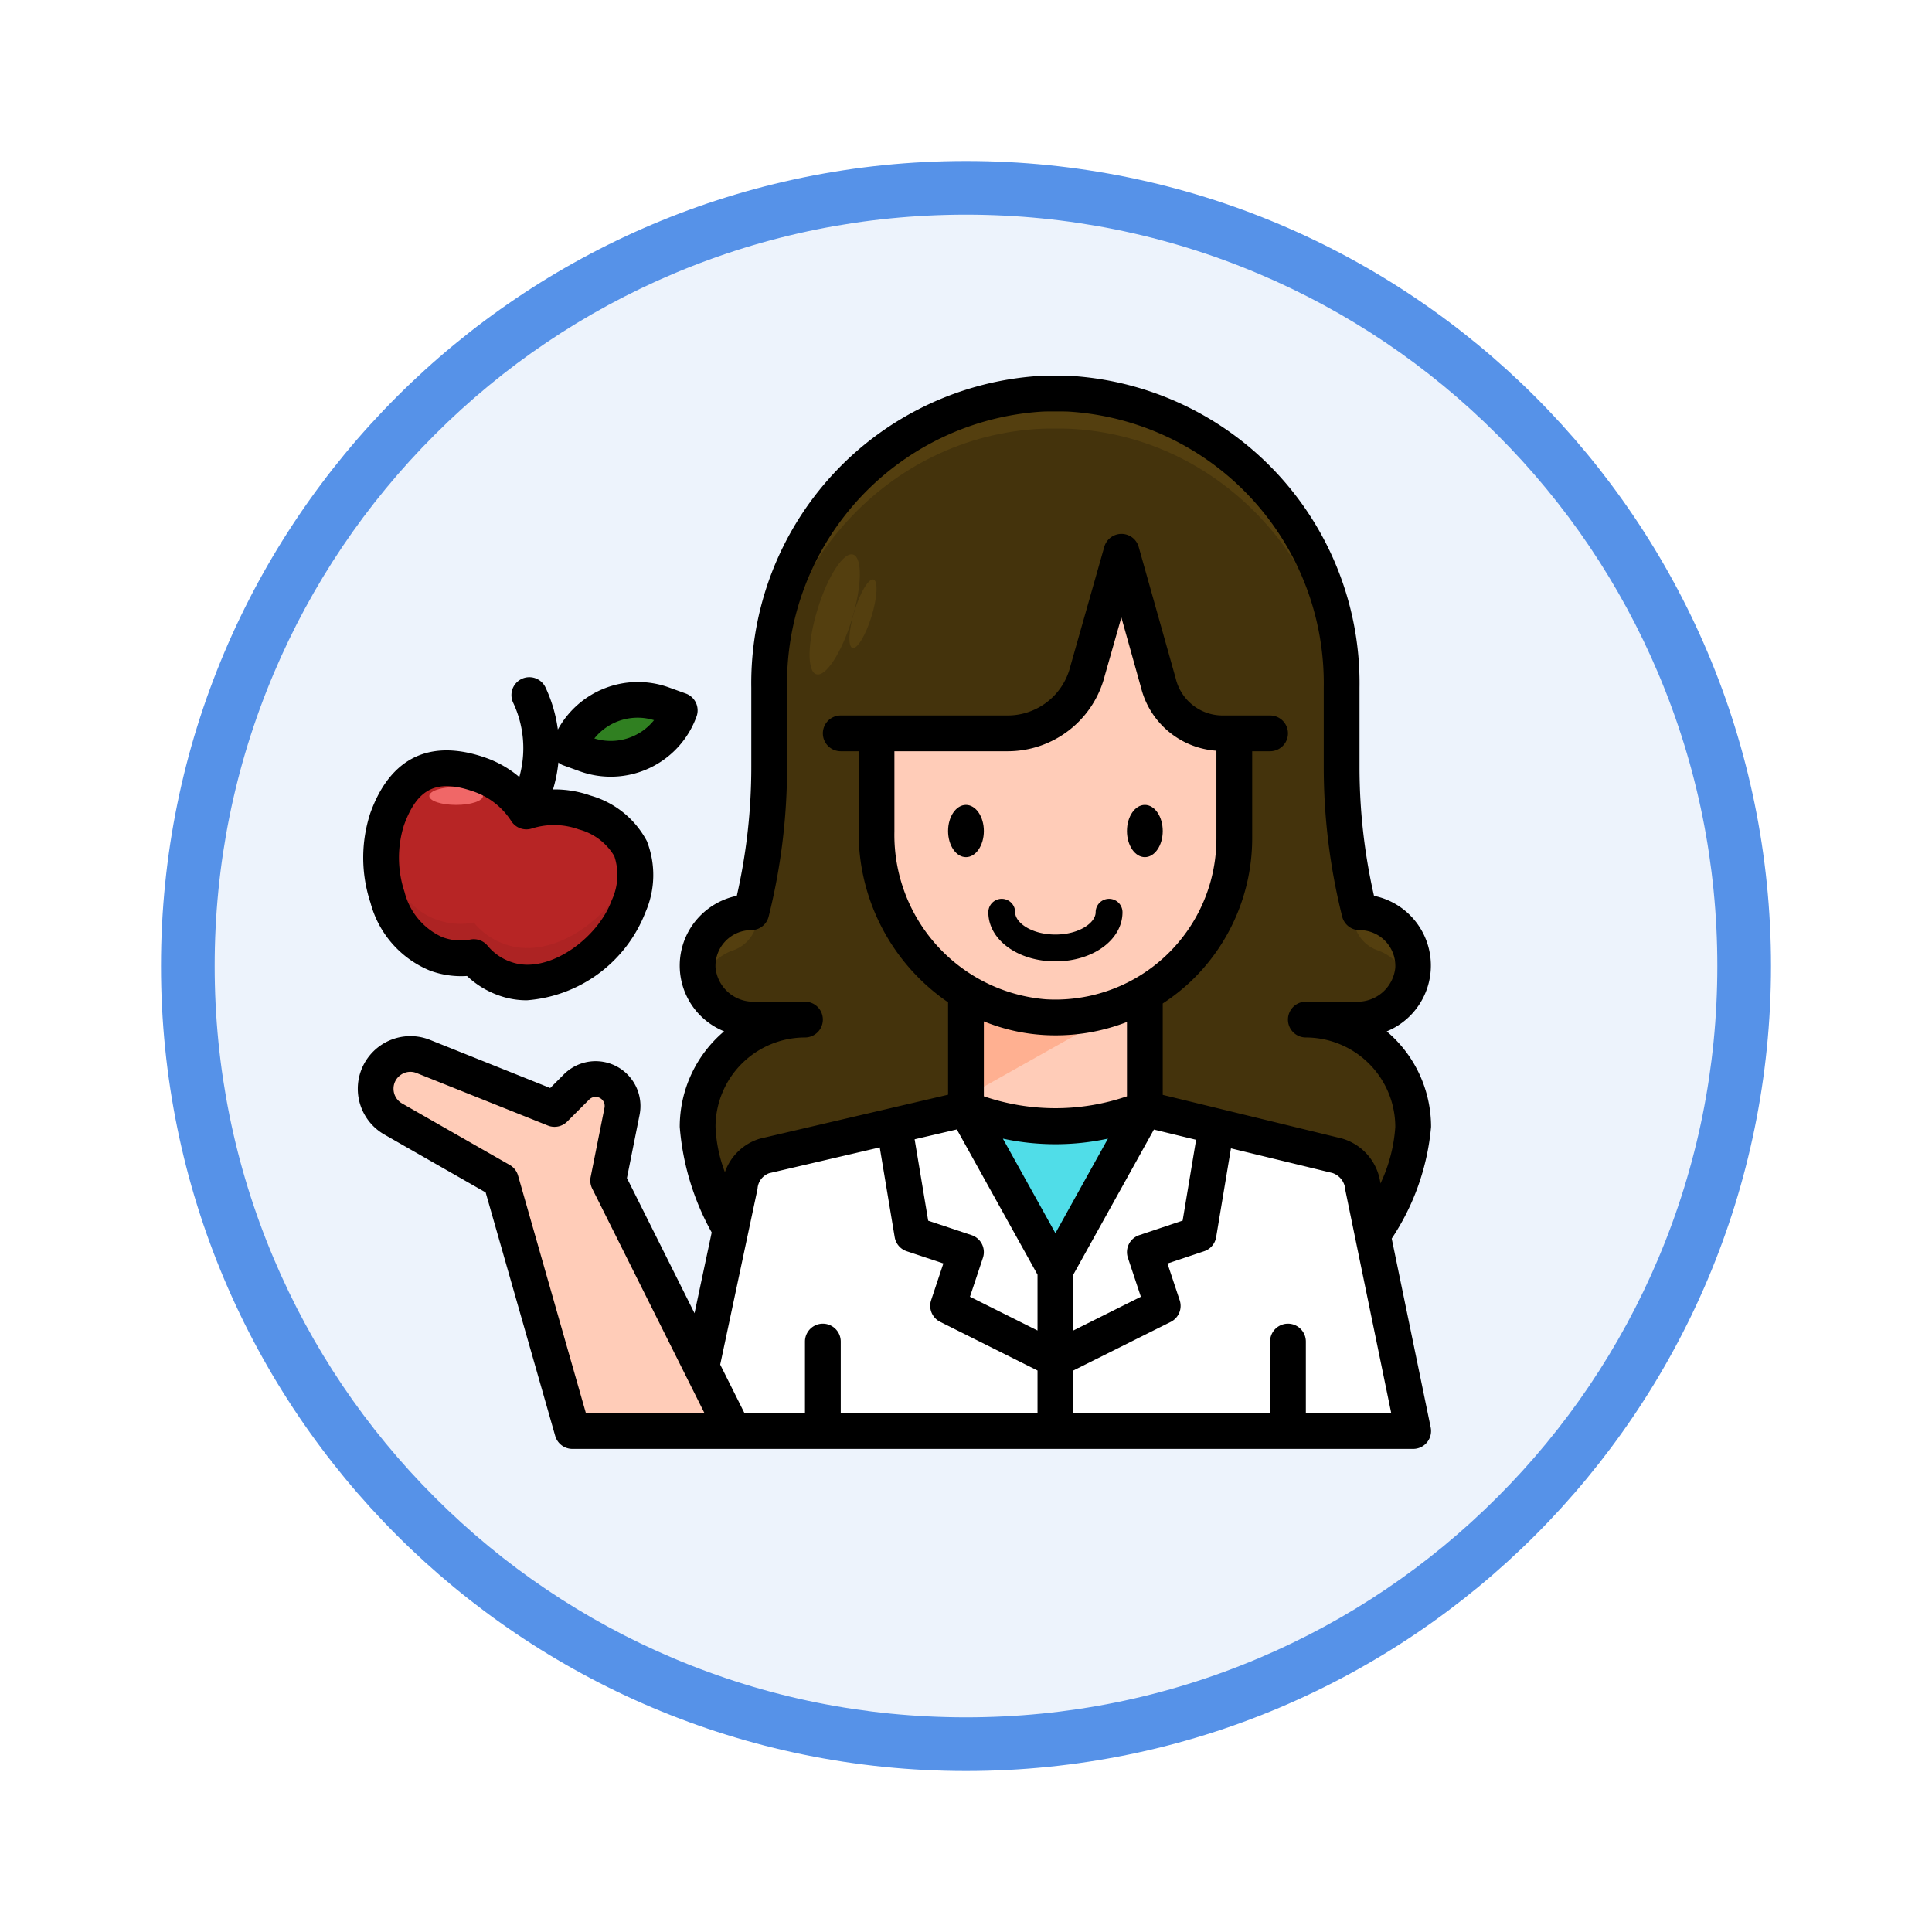 <svg xmlns="http://www.w3.org/2000/svg" xmlns:xlink="http://www.w3.org/1999/xlink" width="108" height="108" viewBox="0 0 108 108">
  <defs>
    <filter id="Trazado_982547" x="0" y="0" width="108" height="108" filterUnits="userSpaceOnUse">
      <feOffset dy="3" input="SourceAlpha"/>
      <feGaussianBlur stdDeviation="3" result="blur"/>
      <feFlood flood-opacity="0.161"/>
      <feComposite operator="in" in2="blur"/>
      <feComposite in="SourceGraphic"/>
    </filter>
  </defs>
  <g id="Grupo_1161802" data-name="Grupo 1161802" transform="translate(-171 -749)">
    <g id="Grupo_1158003" data-name="Grupo 1158003" transform="translate(10 -3206)">
      <g id="Grupo_1154108" data-name="Grupo 1154108" transform="translate(0 2503)">
        <g id="Grupo_1153117" data-name="Grupo 1153117" transform="translate(-93 939)">
          <g id="Grupo_1149598" data-name="Grupo 1149598" transform="translate(80 315)">
            <g id="Grupo_1148770" data-name="Grupo 1148770" transform="translate(-27 -2583)">
              <g id="Grupo_1146954" data-name="Grupo 1146954" transform="translate(-415 -1202)">
                <g transform="matrix(1, 0, 0, 1, 616, 3983)" filter="url(#Trazado_982547)">
                  <g id="Trazado_982547-2" data-name="Trazado 982547" transform="translate(9 6)" fill="#edf3fc">
                    <path d="M 45 88.5 C 39.127 88.5 33.43 87.35 28.068 85.082 C 22.889 82.891 18.236 79.755 14.241 75.759 C 10.245 71.764 7.109 67.111 4.918 61.932 C 2.65 56.57 1.5 50.873 1.5 45 C 1.5 39.127 2.65 33.43 4.918 28.068 C 7.109 22.889 10.245 18.236 14.241 14.241 C 18.236 10.245 22.889 7.109 28.068 4.918 C 33.43 2.65 39.127 1.5 45 1.5 C 50.873 1.5 56.57 2.65 61.932 4.918 C 67.111 7.109 71.764 10.245 75.759 14.241 C 79.755 18.236 82.891 22.889 85.082 28.068 C 87.35 33.43 88.5 39.127 88.5 45 C 88.5 50.873 87.35 56.57 85.082 61.932 C 82.891 67.111 79.755 71.764 75.759 75.759 C 71.764 79.755 67.111 82.891 61.932 85.082 C 56.57 87.35 50.873 88.5 45 88.5 Z" stroke="none"/>
                    <path d="M 45 3 C 39.329 3 33.829 4.11 28.653 6.299 C 23.652 8.415 19.16 11.443 15.302 15.302 C 11.443 19.16 8.415 23.652 6.299 28.653 C 4.11 33.829 3 39.329 3 45 C 3 50.671 4.11 56.171 6.299 61.347 C 8.415 66.348 11.443 70.84 15.302 74.698 C 19.16 78.557 23.652 81.585 28.653 83.701 C 33.829 85.89 39.329 87 45 87 C 50.671 87 56.171 85.89 61.347 83.701 C 66.348 81.585 70.84 78.557 74.698 74.698 C 78.557 70.84 81.585 66.348 83.701 61.347 C 85.89 56.171 87 50.671 87 45 C 87 39.329 85.89 33.829 83.701 28.653 C 81.585 23.652 78.557 19.16 74.698 15.302 C 70.84 11.443 66.348 8.415 61.347 6.299 C 56.171 4.11 50.671 3 45 3 M 45 0 C 69.853 0 90 20.147 90 45 C 90 69.853 69.853 90 45 90 C 20.147 90 0 69.853 0 45 C 0 20.147 20.147 0 45 0 Z" stroke="none" fill="#5692e8"/>
                  </g>
                </g>
              </g>
            </g>
          </g>
        </g>
      </g>
    </g>
    <g id="dietetico" transform="translate(188.998 767.995)">
      <path id="Trazado_997365" data-name="Trazado 997365" d="M55,37.995h2.83A3.114,3.114,0,0,0,61,35.157,3,3,0,0,0,58,32a33.419,33.419,0,0,1-1-8.114V19.447c0-8.615-6.621-16.028-15.227-16.433-.259-.013-1.287-.013-1.546,0C31.621,3.419,25,10.832,25,19.447v4.434A33.429,33.429,0,0,1,24,32a3,3,0,0,0-3,3.157A3.114,3.114,0,0,0,24.166,38H27a6,6,0,0,0-6,6c0,1.9,1.012,4.086,1.829,5.763l35.917.285A12.791,12.791,0,0,0,61,44a6,6,0,0,0-6-6.005Z" fill="#44330c"/>
      <path id="Trazado_997366" data-name="Trazado 997366" d="M36,36.493V43l5,9,5-9V36.543Z" fill="#ffccb8"/>
      <path id="Trazado_997367" data-name="Trazado 997367" d="M36,42.313l10-5.625v-.145l-10-.05Z" fill="#ffb091"/>
      <path id="Trazado_997368" data-name="Trazado 997368" d="M50.344,22a3.692,3.692,0,0,1-3.582-2.8l-2.07-7.358L42.8,18.5A4.615,4.615,0,0,1,38.32,22H31v5.49a10.259,10.259,0,0,0,9.382,10.372A10,10,0,0,0,51,27.881V22Z" fill="#ffccb8"/>
      <path id="Trazado_997369" data-name="Trazado 997369" d="M36,43l5,9,5-9A13.462,13.462,0,0,1,36,43Z" fill="#50dde8"/>
      <path id="Trazado_997370" data-name="Trazado 997370" d="M58.185,47.319a2,2,0,0,0-1.414-1.706L46,43l-5,9v9H61Z" fill="#fff"/>
      <path id="Trazado_997371" data-name="Trazado 997371" d="M20,20.715l-.964-.348a4.1,4.1,0,0,0-5.248,2.465l.964.348A4.1,4.1,0,0,0,20,20.715Z" fill="#308021"/>
      <path id="Trazado_997372" data-name="Trazado 997372" d="M8.889,24.333c-2.663-.961-4.321-.1-5.248,2.465s.071,6.563,2.733,7.523a3.89,3.89,0,0,0,2.114.182,3.886,3.886,0,0,0,1.742,1.21c2.662.96,5.981-1.477,6.908-4.045s.2-4.287-2.465-5.248a5.081,5.081,0,0,0-3.248-.058,5.078,5.078,0,0,0-2.536-2.029Z" fill="#b72525"/>
      <path id="Trazado_997373" data-name="Trazado 997373" d="M17.138,29.741c-.927,2.568-4.246,5.006-6.908,4.045a3.886,3.886,0,0,1-1.742-1.21A3.889,3.889,0,0,1,6.374,32.4c-1.724-.623-2.746-2.519-3-4.475-.351,2.482.7,5.572,3,6.4a3.89,3.89,0,0,0,2.114.182,3.886,3.886,0,0,0,1.742,1.21c2.662.96,5.981-1.477,6.908-4.045a4.592,4.592,0,0,0,.25-2.787,7.083,7.083,0,0,1-.25.856Z" fill="#ad2323"/>
      <ellipse id="Elipse_11654" data-name="Elipse 11654" cx="1.5" cy="0.5" rx="1.5" ry="0.5" transform="translate(6 25)" fill="#f06767"/>
      <path id="Trazado_997374" data-name="Trazado 997374" d="M23.815,47.319a2,2,0,0,1,1.414-1.706L36,43l5,9v9H21Z" fill="#fff"/>
      <path id="Trazado_997375" data-name="Trazado 997375" d="M16.774,43.124a1.506,1.506,0,0,0-2.542-1.361L13,43,5.666,40.062A1.944,1.944,0,0,0,3.98,43.555L10,47l4,14h9L16,47Z" fill="#ffccb8"/>
      <g id="Grupo_1161801" data-name="Grupo 1161801">
        <path id="Trazado_997376" data-name="Trazado 997376" d="M57,25.839a33.435,33.435,0,0,0,.709,6.847,2.03,2.03,0,0,0,1.329,1.452,3.007,3.007,0,0,1,1.784,1.813A2.76,2.76,0,0,0,61,35.157,3,3,0,0,0,58,32a33.419,33.419,0,0,1-1-8.114Z" fill="#543f0f"/>
        <path id="Trazado_997377" data-name="Trazado 997377" d="M22.962,34.138a2.03,2.03,0,0,0,1.329-1.451A33.438,33.438,0,0,0,25,25.839V23.881A33.429,33.429,0,0,1,24,32a3,3,0,0,0-3,3.157,2.76,2.76,0,0,0,.174.794,3.007,3.007,0,0,1,1.788-1.818Z" fill="#543f0f"/>
        <path id="Trazado_997378" data-name="Trazado 997378" d="M40.227,4.971c.259-.012,1.287-.012,1.546,0C50.379,5.376,57,12.789,57,21.405V19.447c0-8.615-6.621-16.028-15.227-16.433-.259-.013-1.287-.013-1.546,0C31.621,3.419,25,10.832,25,19.447v1.958c0-8.616,6.621-16.029,15.227-16.434Z" fill="#543f0f"/>
        <ellipse id="Elipse_11655" data-name="Elipse 11655" cx="3.5" cy="1" rx="3.5" ry="1" transform="matrix(0.294, -0.956, 0.956, 0.294, 26.677, 18.403)" fill="#543f0f"/>
        <ellipse id="Elipse_11656" data-name="Elipse 11656" cx="2" cy="0.5" rx="2" ry="0.5" transform="matrix(0.294, -0.956, 0.956, 0.294, 29.177, 17.079)" fill="#543f0f"/>
      </g>
      <ellipse id="Elipse_11657" data-name="Elipse 11657" cx="1" cy="1.46" rx="1" ry="1.46" transform="translate(35 26)"/>
      <ellipse id="Elipse_11658" data-name="Elipse 11658" cx="1" cy="1.46" rx="1" ry="1.46" transform="translate(45 26)"/>
      <path id="Trazado_997379" data-name="Trazado 997379" d="M41,34.746c2.1,0,3.75-1.206,3.75-2.746a.75.75,0,1,0-1.5,0c0,.589-.924,1.246-2.25,1.246S38.75,32.589,38.75,32a.75.75,0,1,0-1.5,0C37.25,33.54,38.9,34.746,41,34.746Z"/>
      <path id="Trazado_997380" data-name="Trazado 997380" d="M3.483,44.423,9.15,47.662l3.888,13.609A1,1,0,0,0,14,62H61a1,1,0,0,0,.979-1.2L59.8,50.242A13.382,13.382,0,0,0,62,44a6.989,6.989,0,0,0-2.479-5.341,3.977,3.977,0,0,0-.711-7.576,32.409,32.409,0,0,1-.81-7.2V19.447A17.208,17.208,0,0,0,41.82,2.015c-.291-.014-1.349-.014-1.64,0A17.208,17.208,0,0,0,24,19.447v4.434a32.408,32.408,0,0,1-.81,7.2,4.02,4.02,0,0,0-2.09,1.161,3.96,3.96,0,0,0,1.38,6.413A6.989,6.989,0,0,0,20,44a14.492,14.492,0,0,0,1.786,5.9l-.959,4.517-3.779-7.558.707-3.536a2.506,2.506,0,0,0-4.23-2.263l-.766.766L6.037,39.134a2.944,2.944,0,0,0-2.554,5.289Zm32.833,5.628-2.428-.809-.758-4.55,2.36-.551L40,52.259v3.123l-3.777-1.888.725-2.178a1,1,0,0,0-.632-1.265ZM32,23h6.319a5.6,5.6,0,0,0,5.44-4.222l.928-3.26,1.1,3.927A4.673,4.673,0,0,0,50,22.971v4.91a9,9,0,0,1-9.559,8.983A9.217,9.217,0,0,1,32,27.49ZM45.052,51.316l.725,2.178L42,55.382V52.259l4.506-8.111,2.359.572-.753,4.518-2.429.814A1,1,0,0,0,45.052,51.316ZM41,49.941l-2.937-5.286a13.98,13.98,0,0,0,5.874,0ZM40.322,38.86c.23.015.459.021.687.021A10.964,10.964,0,0,0,45,38.134v4.155a12.371,12.371,0,0,1-8,0V38.1A10.556,10.556,0,0,0,40.322,38.86ZM55,60V56a1,1,0,0,0-2,0v4H42V57.618L47.447,54.9a1,1,0,0,0,.5-1.211l-.683-2.053,2.052-.687a1,1,0,0,0,.669-.784l.828-4.966,5.669,1.376a1.052,1.052,0,0,1,.723.951L59.773,60ZM27,39a1,1,0,1,0,0-2H24.17A2.119,2.119,0,0,1,22,35.1,2,2,0,0,1,24,33a1,1,0,0,0,.97-.758A34.473,34.473,0,0,0,26,23.881V19.447A15.212,15.212,0,0,1,40.273,4.013C40.5,4,41.5,4,41.727,4.013A15.212,15.212,0,0,1,56,19.447v4.434a34.459,34.459,0,0,0,1.028,8.35A1,1,0,0,0,58,33a2,2,0,0,1,2,2.1A2.119,2.119,0,0,1,57.83,37H55a1,1,0,0,0,0,2,5.006,5.006,0,0,1,5,5,8.742,8.742,0,0,1-.83,3.165,3.01,3.01,0,0,0-2.162-2.52L47,42.209V37.1a11.192,11.192,0,0,0,1.54-1.208A11.05,11.05,0,0,0,52,27.881V23h1a1,1,0,0,0,0-2H50.345a2.694,2.694,0,0,1-2.619-2.068l-2.071-7.357a1,1,0,0,0-1.923,0l-1.9,6.689A3.611,3.611,0,0,1,38.319,21H29a1,1,0,0,0,0,2h1v4.49a11.5,11.5,0,0,0,5,9.544V42.2L24.484,44.655a2.988,2.988,0,0,0-1.96,1.875A8.04,8.04,0,0,1,22,44a5.006,5.006,0,0,1,5-5Zm-2.665,8.531a.9.9,0,0,0,.016-.1A.988.988,0,0,1,25,46.587l6.18-1.441.836,5.018a1,1,0,0,0,.67.785l2.051.683-.683,2.052a1,1,0,0,0,.5,1.211L40,57.618V60H29V56a1,1,0,0,0-2,0v4H23.618l-1.356-2.713ZM4.415,41.085a.923.923,0,0,1,.88-.094l7.334,2.933a1,1,0,0,0,1.078-.221l1.232-1.233a.507.507,0,0,1,.855.457L15.02,46.8a1,1,0,0,0,.085.644L21.382,60H14.754L10.962,46.721a1,1,0,0,0-.466-.594l-6.02-3.44A.948.948,0,0,1,4,41.867a.932.932,0,0,1,.415-.782Z"/>
      <path id="Trazado_997381" data-name="Trazado 997381" d="M13.448,23.772l.965.349a5.1,5.1,0,0,0,6.527-3.066,1,1,0,0,0-.6-1.28l-.965-.349a5.1,5.1,0,0,0-6.188,2.36,8.025,8.025,0,0,0-.69-2.351,1,1,0,1,0-1.81.851,5.955,5.955,0,0,1,.345,4.156,5.974,5.974,0,0,0-1.8-1.049c-3.139-1.133-5.4-.074-6.529,3.065a8.019,8.019,0,0,0,.01,5.013,5.667,5.667,0,0,0,3.324,3.791,5.027,5.027,0,0,0,2.071.3,5.006,5.006,0,0,0,1.786,1.091,4.57,4.57,0,0,0,1.564.268,7.74,7.74,0,0,0,6.623-4.914,5.192,5.192,0,0,0,.082-3.983,5.153,5.153,0,0,0-3.147-2.545,5.976,5.976,0,0,0-2.1-.344,7.967,7.967,0,0,0,.3-1.507.957.957,0,0,0,.232.144Zm5.114-2.509a3.1,3.1,0,0,1-3.336,1.022A3.1,3.1,0,0,1,18.562,21.263Zm-4.228,6.1a3.285,3.285,0,0,1,2.008,1.5,3.328,3.328,0,0,1-.145,2.47c-.771,2.134-3.571,4.189-5.628,3.444a2.9,2.9,0,0,1-1.306-.9,1,1,0,0,0-.776-.369.989.989,0,0,0-.194.019,2.883,2.883,0,0,1-1.579-.141,3.782,3.782,0,0,1-2.1-2.527,6.04,6.04,0,0,1-.032-3.717c.758-2.1,1.867-2.62,3.969-1.863a4.074,4.074,0,0,1,2.037,1.634,1,1,0,0,0,1.134.409,4.082,4.082,0,0,1,2.612.039Z"/>
    </g>
  </g>
</svg>
